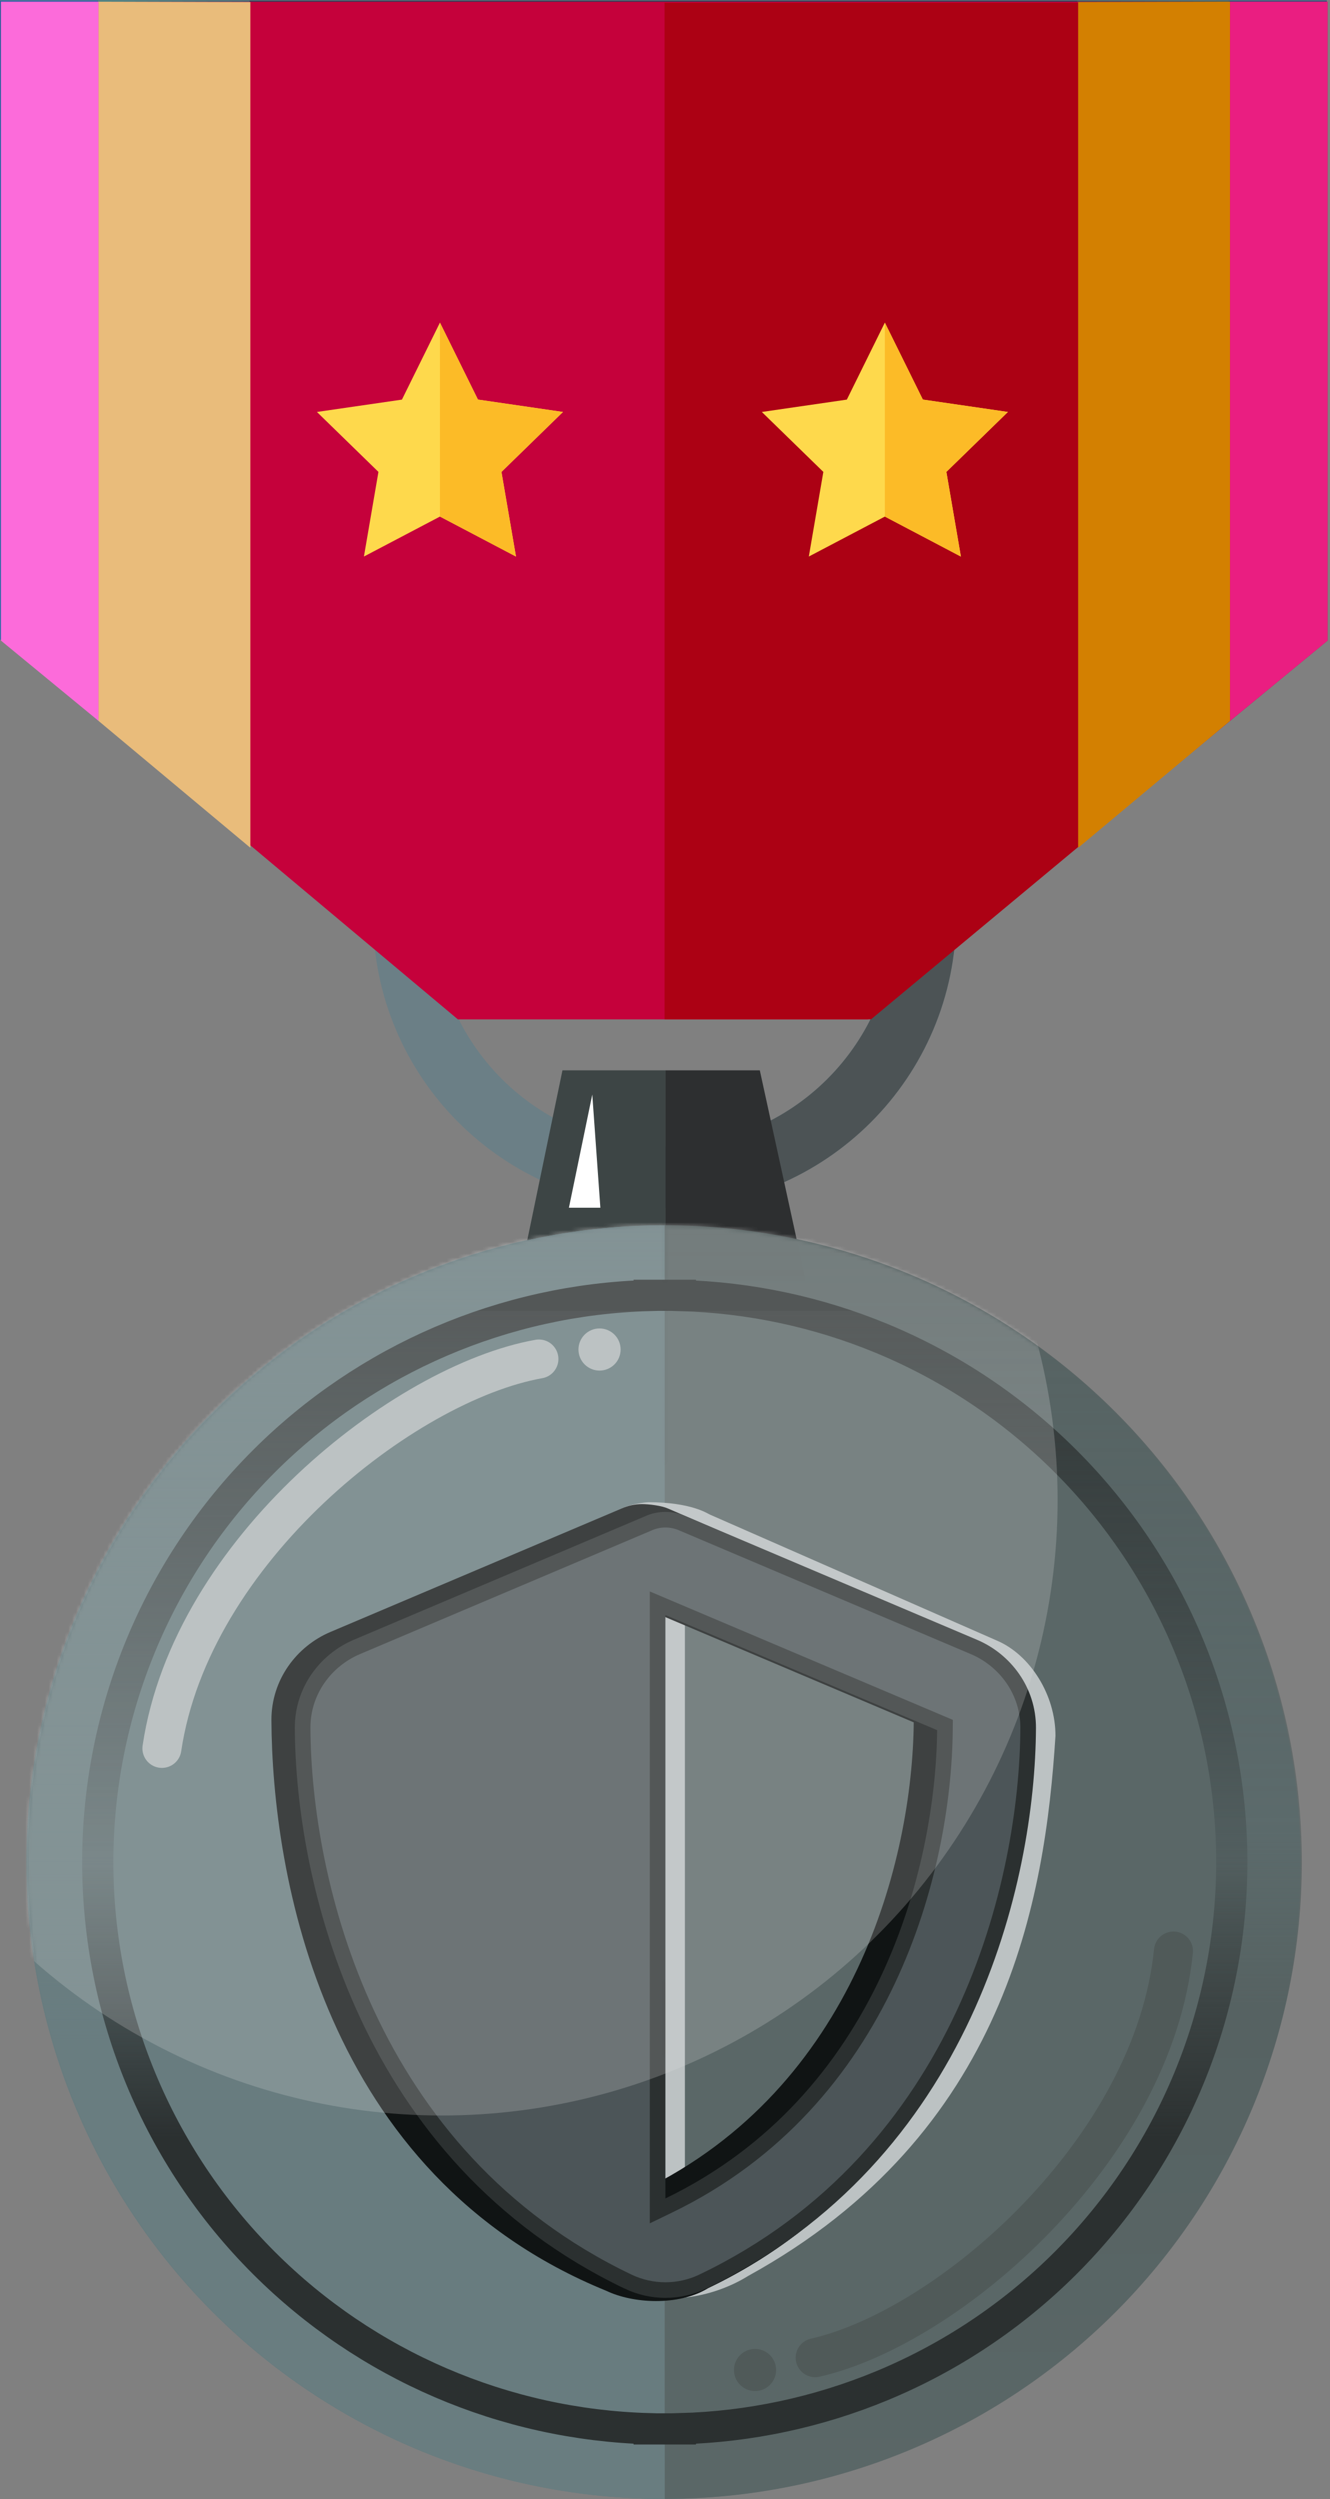 <svg width="341" height="641" viewBox="0 0 341 641" fill="none" xmlns="http://www.w3.org/2000/svg">
<rect x="0" y="0" width="341" height="641" fill="#808080" stroke="none"/>
<ellipse cx="170.101" cy="477.591" rx="163.333" ry="163.333" fill="#687C7F"/>
<ellipse cx="170.101" cy="477.591" rx="163.333" ry="163.333" fill="#687C7F"/>
<path d="M245.157 234.995C245.157 276.285 211.685 309.756 170.396 309.756C129.106 309.756 95.635 276.285 95.635 234.995C95.635 193.706 129.106 160.234 170.396 160.234C211.685 160.234 245.157 193.706 245.157 234.995ZM111.372 234.995C111.372 267.593 137.798 294.019 170.396 294.019C202.994 294.019 229.419 267.593 229.419 234.995C229.419 202.397 202.994 175.971 170.396 175.971C137.798 175.971 111.372 202.397 111.372 234.995Z" fill="#6B7F86"/>
<path d="M170.396 309.756C211.686 309.756 245.157 276.285 245.157 234.995C245.157 193.706 211.686 160.234 170.396 160.234V175.971C202.994 175.971 229.42 202.397 229.42 234.995C229.42 267.593 202.994 294.019 170.396 294.019V309.756Z" fill="#4C5355"/>
<path d="M194.809 274.518H170.625V328.411H206.555L194.809 274.518Z" fill="#2D2F30"/>
<path d="M132.738 329.908L144.21 274.518H170.625V329.908H132.738Z" fill="#3D4545"/>
<path d="M340.16 0.123H0.043L0.134 162.945L117.194 261.142H222.253L340.16 163.996V0.123Z" fill="#2B435D"/>
<path d="M223.131 261.122H170.187V0.41H339.842V163.979L223.131 261.122Z" fill="#273849"/>
<path d="M276.221 0.229V217.134L315.164 184.577V0.113L276.221 0.229Z" fill="#386564"/>
<path d="M315.164 184.58V0.123H340.164V164.001L315.164 184.58Z" fill="#2F527E"/>
<path d="M63.986 0.229V217.134L25.044 184.577V0.113L63.986 0.229Z" fill="#398686"/>
<path d="M25.043 184.58V0.123H0.043V164.001L25.043 184.58Z" fill="#2168AF"/>
<path d="M340.367 0.432H0.25L0.341 163.254L117.401 261.451H222.46L340.367 164.305V0.432Z" fill="#C5013B"/>
<path d="M223.338 261.43H170.394V0.719H340.049V164.287L223.338 261.43Z" fill="#AC0114"/>
<path d="M276.428 0.537V217.442L315.371 184.886V0.422L276.428 0.537Z" fill="#D38001"/>
<path d="M315.371 184.888V0.432H340.371V164.309L315.371 184.888Z" fill="#EA1E81"/>
<path d="M64.193 0.537V217.442L25.25 184.886V0.422L64.193 0.537Z" fill="#E9BC7B"/>
<path d="M25.25 184.888V0.432H0.25V164.309L25.25 184.888Z" fill="#FC6BDA"/>
<mask id="mask0_3448_8086" style="mask-type:alpha" maskUnits="userSpaceOnUse" x="7" y="314" width="327" height="327">
<path d="M170.444 640.926C127.126 640.926 85.581 623.718 54.95 593.087C24.32 562.456 7.111 520.911 7.111 477.593C7.111 434.274 24.32 392.73 54.95 362.099C85.581 331.468 127.126 314.26 170.444 314.26V477.593V640.926Z" fill="#C38957"/>
<path d="M170.444 640.926C127.126 640.926 85.581 623.718 54.95 593.087C24.32 562.456 7.111 520.911 7.111 477.593C7.111 434.274 24.32 392.73 54.95 362.099C85.581 331.468 127.126 314.26 170.444 314.26V477.593V640.926Z" fill="#C38957"/>
<path d="M170.444 314.26C191.894 314.26 213.133 318.484 232.949 326.693C252.766 334.901 270.771 346.932 285.938 362.099C301.105 377.266 313.136 395.271 321.344 415.088C329.553 434.904 333.777 456.144 333.777 477.593C333.777 499.042 329.553 520.281 321.344 540.098C313.136 559.914 301.105 577.92 285.938 593.087C270.771 608.254 252.766 620.285 232.949 628.493C213.133 636.701 191.893 640.926 170.444 640.926L170.444 477.593V314.26Z" fill="#A26753"/>
<path d="M170.443 618.969C132.948 618.969 96.989 604.074 70.476 577.561C43.963 551.048 29.068 515.089 29.068 477.594C29.068 440.099 43.963 404.139 70.476 377.627C96.989 351.114 132.948 336.219 170.443 336.219V477.594V618.969Z" fill="#C38958"/>
<path d="M170.443 336.219C189.009 336.219 207.393 339.876 224.545 346.98C241.698 354.085 257.283 364.499 270.411 377.627C283.538 390.754 293.952 406.339 301.057 423.492C308.162 440.644 311.818 459.028 311.818 477.594C311.818 496.159 308.162 514.543 301.057 531.696C293.952 548.848 283.538 564.433 270.411 577.561C257.283 590.689 241.698 601.102 224.545 608.207C207.393 615.312 189.009 618.969 170.443 618.969V477.594V336.219Z" fill="#A26753"/>
<path d="M170.443 622.969H174.443V622.914C192.171 622.426 209.671 618.698 226.076 611.903C243.714 604.597 259.74 593.889 273.239 580.389C286.738 566.89 297.447 550.864 304.752 533.226C312.058 515.589 315.818 496.685 315.818 477.594C315.818 458.503 312.058 439.599 304.752 421.961C297.447 404.323 286.738 388.297 273.239 374.798C259.74 361.299 243.714 350.591 226.076 343.285C209.671 336.49 192.171 332.762 174.443 332.274V332.219H170.443H166.443V332.274C129.338 333.294 93.967 348.479 67.648 374.798C40.385 402.061 25.068 439.038 25.068 477.594C25.068 516.15 40.385 553.126 67.648 580.389C93.967 606.708 129.338 621.894 166.443 622.914V622.969H170.443Z" stroke="#5B382F" stroke-width="8"/>
<path d="M82.022 558.134C106.518 564.645 146.379 565.274 146.689 548.888C146.748 545.762 144.474 543.22 142.293 540.98C130.472 528.841 126.256 509.109 142.776 500.85C151.798 496.339 163.122 497.453 171.579 502.95C188.999 514.273 171.789 531.797 166.25 545.527C165.257 547.988 165.225 550.77 166.34 553.178C173.124 567.826 193.699 558.134 230.641 558.134C231.275 557.22 220.732 523.496 233.534 516.626C235.673 515.478 237.72 514.763 239.837 514.526C257.771 512.518 271.388 534.367 285.077 522.607V522.607C292.408 516.308 291.815 499.355 287.096 490.92C275.797 470.717 252.088 491.032 242.696 492.769C223.117 496.392 232.53 450.177 238.422 429.582C209.486 442.464 160.653 452.053 167.884 423.586C168.438 421.402 169.621 419.421 170.935 417.591C188.528 393.095 180.362 379.622 157.498 376.664C133.377 376.406 127.107 400.964 146.435 422.698" stroke="#E6C5AA" stroke-width="9"/>
<path d="M166.904 418.996C187.756 392.362 179.597 377.778 155.138 374.664C132.377 374.424 125.019 395.253 139.174 415.692C141.872 419.587 144.489 424.102 143.162 428.651C137.686 447.41 99.884 441.289 77.249 437.045C76.5 477.462 77.249 507.139 77.249 558.924C102.554 565.542 143.749 566.175 143.984 549.483C144.028 546.342 141.726 543.8 139.512 541.572C127.111 529.098 122.759 508.659 140.592 500.452C149.612 496.3 160.6 497.381 169.09 502.531C188.022 514.015 169.943 532.038 164.168 546.125C163.146 548.62 163.114 551.449 164.261 553.888C171.261 568.766 192.494 558.924 230.619 558.924" stroke="#36221D" stroke-width="6"/>
<path d="M169.207 417.594C186.719 393.095 178.593 379.622 155.837 376.664C133.905 376.428 126.802 396.905 140.405 417.018C143.024 420.89 145.571 425.349 144.284 429.843C138.993 448.307 102.545 442.28 80.719 438.101C79.997 477.906 80.719 507.133 80.719 558.134C105.102 564.646 144.781 565.274 145.079 548.881C145.135 545.76 142.872 543.218 140.7 540.977C128.968 528.868 124.766 509.208 141.06 500.913C150.092 496.315 161.502 497.438 169.959 503.021C187.122 514.351 170.034 531.84 164.54 545.543C163.557 547.994 163.526 550.762 164.629 553.162C171.374 567.833 191.852 558.134 228.631 558.134C229.262 557.22 218.77 523.496 231.51 516.626C233.605 515.496 235.612 514.785 237.683 514.537C255.599 512.391 269.258 534.414 282.862 522.559C290.094 516.257 289.5 499.408 284.866 491.008C273.64 470.658 249.989 491.029 240.628 492.769C221.143 496.392 230.511 450.177 236.375 429.582C207.575 442.465 158.968 452.055 166.175 423.578C166.726 421.4 167.901 419.422 169.207 417.594Z" fill="url(#paint0_linear_3448_8086)" stroke="#5C382F" stroke-width="4"/>
</mask>
<g mask="url(#mask0_3448_8086)">
<circle cx="113.348" cy="384.719" r="157.863" fill="#D9D9D9" fill-opacity="0.23"/>
</g>
<path d="M170.444 640.926C127.126 640.926 85.581 623.718 54.95 593.087C24.32 562.456 7.111 520.911 7.111 477.593C7.111 434.274 24.32 392.73 54.95 362.099C85.581 331.468 127.126 314.26 170.444 314.26V477.593V640.926Z" fill="#697D80"/>
<path d="M170.444 640.926C127.126 640.926 85.581 623.718 54.95 593.087C24.32 562.456 7.111 520.911 7.111 477.593C7.111 434.274 24.32 392.73 54.95 362.099C85.581 331.468 127.126 314.26 170.444 314.26V477.593V640.926Z" fill="url(#paint1_linear_3448_8086)"/>
<path d="M170.444 314.26C191.894 314.26 213.133 318.484 232.949 326.693C252.766 334.901 270.771 346.932 285.938 362.099C301.105 377.266 313.136 395.271 321.344 415.088C329.553 434.904 333.777 456.144 333.777 477.593C333.777 499.042 329.553 520.281 321.344 540.098C313.136 559.914 301.105 577.92 285.938 593.087C270.771 608.254 252.766 620.285 232.949 628.493C213.133 636.701 191.893 640.926 170.444 640.926L170.444 477.593V314.26Z" fill="url(#paint2_linear_3448_8086)"/>
<path d="M170.443 618.969C132.948 618.969 96.989 604.074 70.476 577.561C43.963 551.048 29.068 515.089 29.068 477.594C29.068 440.099 43.963 404.139 70.476 377.627C96.989 351.114 132.948 336.219 170.443 336.219V477.594V618.969Z" fill="#687C7F"/>
<path d="M170.443 336.219C189.009 336.219 207.393 339.876 224.545 346.98C241.698 354.085 257.283 364.499 270.411 377.627C283.538 390.754 293.952 406.339 301.057 423.492C308.162 440.644 311.818 459.028 311.818 477.594C311.818 496.159 308.162 514.543 301.057 531.696C293.952 548.848 283.538 564.433 270.411 577.561C257.283 590.689 241.698 601.102 224.545 608.207C207.393 615.312 189.009 618.969 170.443 618.969V477.594V336.219Z" fill="#5A6767"/>
<path d="M170.443 622.969H174.443V622.914C192.171 622.426 209.671 618.698 226.076 611.903C243.714 604.597 259.74 593.889 273.239 580.389C286.738 566.89 297.447 550.864 304.752 533.226C312.058 515.589 315.818 496.685 315.818 477.594C315.818 458.503 312.058 439.599 304.752 421.961C297.447 404.323 286.738 388.297 273.239 374.798C259.74 361.299 243.714 350.591 226.076 343.285C209.671 336.49 192.171 332.762 174.443 332.274V332.219H170.443H166.443V332.274C129.338 333.294 93.967 348.479 67.648 374.798C40.385 402.061 25.068 439.038 25.068 477.594C25.068 516.15 40.385 553.126 67.648 580.389C93.967 606.708 129.338 621.894 166.443 622.914V622.969H170.443Z" stroke="url(#paint3_linear_3448_8086)" stroke-width="8"/>
<path d="M166.266 385.293C177.259 385.293 181.374 388.195 182.056 388.482L255.523 420.746C264.233 424.427 270.653 434.854 270.613 445.226C267.951 487.045 258.032 547.266 191.815 583.736C183.065 589.192 171.168 591.071 164.557 587.904C96.346 555.244 80.788 484.498 80.59 445.226C80.55 434.854 87.043 426.263 95.752 422.582L159.72 386.769C162.123 385.596 165.959 385.293 166.266 385.293ZM175.602 416.248V565.891C230.233 539.446 244.921 480.895 245.277 445.78L175.602 416.248Z" fill="#BCC2C3"/>
<path d="M164.602 385.773C166.423 385.773 169.64 386.169 171.303 386.921L244.451 418.552C253.161 422.234 259.653 430.825 259.613 441.197C259.415 480.468 249.798 554.193 181.588 586.854C173.852 591.574 162.13 590.743 155.519 587.576C82.642 557.881 69.788 480.468 69.59 441.197C69.55 430.825 76.043 422.234 84.752 418.552L159.336 386.921C160.96 386.169 162.781 385.773 164.602 385.773ZM164.602 412.218V561.862C219.233 535.417 233.921 476.866 234.277 441.751L164.602 412.218Z" fill="#101414"/>
<path d="M175.082 390.744L175.104 390.753L175.125 390.763L249.67 422.394L249.672 422.395C257.707 425.791 263.65 433.695 263.613 443.189C263.416 482.137 247.383 553.004 180.189 585.177L180.189 585.178C174.124 588.083 167.079 588.083 161.014 585.178L161.014 585.177C93.82 553.004 77.787 482.135 77.59 443.188C77.554 433.694 83.497 425.791 91.531 422.395L91.533 422.394L166.117 390.763L166.148 390.75L166.177 390.736C167.531 390.109 169.064 389.773 170.602 389.773C172.136 389.773 173.676 390.108 175.082 390.744ZM171.382 412.377L168.602 411.198V414.218V563.862V567.052L171.473 565.662C227.103 538.734 241.917 479.219 242.277 443.771L242.29 442.432L241.057 441.91L171.382 412.377Z" fill="#4C5558" stroke="#2B3030" stroke-width="4"/>
<path d="M145.867 309.754L151.855 280.734L153.928 309.754H145.867Z" fill="white"/>
<mask id="mask1_3448_8086" style="mask-type:alpha" maskUnits="userSpaceOnUse" x="7" y="314" width="327" height="327">
<path d="M170.396 640.928C127.077 640.928 85.532 623.719 54.902 593.089C24.271 562.458 7.062 520.913 7.062 477.595C7.062 434.276 24.271 392.732 54.902 362.101C85.532 331.47 127.077 314.262 170.396 314.262V477.595V640.928Z" fill="#C38957"/>
<path d="M170.396 640.928C127.077 640.928 85.532 623.719 54.902 593.089C24.271 562.458 7.062 520.913 7.062 477.595C7.062 434.276 24.271 392.732 54.902 362.101C85.532 331.47 127.077 314.262 170.396 314.262V477.595V640.928Z" fill="#C38957"/>
<path d="M170.396 314.262C191.845 314.262 213.084 318.486 232.9 326.695C252.717 334.903 270.723 346.934 285.889 362.101C301.056 377.268 313.087 395.273 321.296 415.09C329.504 434.906 333.729 456.146 333.729 477.595C333.729 499.044 329.504 520.283 321.296 540.1C313.087 559.916 301.056 577.922 285.889 593.089C270.722 608.255 252.717 620.287 232.9 628.495C213.084 636.703 191.845 640.928 170.395 640.928L170.396 477.595V314.262Z" fill="#A26753"/>
<path d="M170.395 618.969C132.9 618.969 96.94 604.074 70.427 577.561C43.914 551.048 29.02 515.089 29.02 477.594C29.02 440.099 43.914 404.139 70.427 377.627C96.94 351.114 132.9 336.219 170.395 336.219V477.594V618.969Z" fill="#C38958"/>
<path d="M170.395 336.219C188.96 336.219 207.344 339.876 224.496 346.98C241.649 354.085 257.234 364.499 270.362 377.627C283.49 390.754 293.903 406.339 301.008 423.492C308.113 440.644 311.77 459.028 311.77 477.594C311.77 496.159 308.113 514.543 301.008 531.696C293.903 548.848 283.49 564.433 270.362 577.561C257.234 590.689 241.649 601.102 224.496 608.207C207.344 615.312 188.96 618.969 170.395 618.969V477.594V336.219Z" fill="#A26753"/>
<path d="M170.395 622.969H174.395V622.914C192.122 622.426 209.622 618.698 226.027 611.903C243.665 604.597 259.691 593.889 273.19 580.389C286.689 566.89 297.398 550.864 304.704 533.226C312.009 515.589 315.77 496.685 315.77 477.594C315.77 458.503 312.009 439.599 304.704 421.961C297.398 404.323 286.69 388.297 273.19 374.798C259.691 361.299 243.665 350.591 226.027 343.285C209.622 336.49 192.122 332.762 174.395 332.274V332.219H170.395H166.395V332.274C129.289 333.294 93.918 348.479 67.599 374.798C40.336 402.061 25.02 439.038 25.02 477.594C25.02 516.15 40.336 553.126 67.599 580.389C93.918 606.708 129.289 621.894 166.395 622.914V622.969H170.395Z" stroke="#5B382F" stroke-width="8"/>
<path d="M81.973 558.136C106.469 564.647 146.33 565.276 146.64 548.89C146.699 545.764 144.425 543.222 142.244 540.982C130.423 528.843 126.207 509.111 142.727 500.852C151.749 496.341 163.073 497.455 171.53 502.952C188.95 514.275 171.74 531.799 166.201 545.529C165.208 547.99 165.176 550.772 166.291 553.18C173.076 567.828 193.651 558.136 230.592 558.136C231.226 557.222 220.684 523.498 233.485 516.628C235.624 515.48 237.671 514.765 239.788 514.528C257.723 512.52 271.339 534.369 285.028 522.609V522.609C292.359 516.31 291.766 499.357 287.048 490.922C275.748 470.719 252.039 491.034 242.647 492.771C223.068 496.394 232.481 450.179 238.374 429.584C209.438 442.465 160.604 452.055 167.835 423.588C168.39 421.404 169.572 419.423 170.886 417.593C188.479 393.096 180.314 379.624 157.45 376.666C133.328 376.408 127.058 400.966 146.386 422.7" stroke="#E6C5AA" stroke-width="9"/>
<path d="M166.855 418.998C187.707 392.364 179.548 377.78 155.09 374.666C132.328 374.426 124.97 395.255 139.125 415.694C141.823 419.589 144.44 424.104 143.113 428.653C137.638 447.412 99.835 441.291 77.2 437.047C76.451 477.464 77.2 507.141 77.2 558.926C102.506 565.544 143.7 566.177 143.935 549.485C143.979 546.344 141.678 543.802 139.463 541.574C127.062 529.1 122.71 508.661 140.543 500.454C149.563 496.302 160.551 497.383 169.041 502.533C187.973 514.017 169.895 532.04 164.12 546.127C163.097 548.622 163.065 551.451 164.212 553.89C171.212 568.768 192.445 558.926 230.57 558.926" stroke="#36221D" stroke-width="6"/>
<path d="M169.159 417.596C186.67 393.097 178.544 379.624 155.788 376.666C133.856 376.43 126.753 396.907 140.356 417.02C142.975 420.892 145.522 425.351 144.235 429.845C138.944 448.309 102.496 442.282 80.671 438.103C79.948 477.908 80.671 507.135 80.671 558.136C105.053 564.648 144.732 565.276 145.03 548.883C145.087 545.762 142.823 543.22 140.651 540.979C128.919 528.87 124.717 509.21 141.012 500.915C150.043 496.317 161.453 497.44 169.91 503.023C187.073 514.353 169.985 531.842 164.491 545.545C163.508 547.996 163.477 550.764 164.58 553.164C171.325 567.835 191.803 558.136 228.582 558.136C229.213 557.222 218.721 523.498 231.461 516.628C233.556 515.498 235.563 514.787 237.634 514.539C255.551 512.393 269.209 534.416 282.813 522.561C290.045 516.259 289.451 499.41 284.817 491.01C273.591 470.66 249.94 491.031 240.579 492.771C221.094 496.394 230.462 450.179 236.326 429.584C207.526 442.467 158.919 452.056 166.126 423.58C166.677 421.402 167.852 419.424 169.159 417.596Z" fill="url(#paint4_linear_3448_8086)" stroke="#5C382F" stroke-width="4"/>
</mask>
<g mask="url(#mask1_3448_8086)">
<circle cx="113.299" cy="384.721" r="157.863" fill="#D9D9D9" fill-opacity="0.23"/>
</g>
<path d="M209.003 604.702C243.31 596.908 295.739 551.437 300.865 500.396" stroke="#505A59" stroke-width="10" stroke-linecap="round"/>
<circle cx="193.585" cy="607.856" r="5.405" transform="rotate(177.309 193.585 607.856)" fill="#505A59"/>
<path d="M138.17 348.553C103.534 354.728 49.029 397.687 41.512 448.431" stroke="#BCC2C3" stroke-width="10" stroke-linecap="round"/>
<circle cx="153.718" cy="346.124" r="5.405" fill="#BCC2C3"/>
<path d="M112.799 82.742L122.546 102.492L144.342 105.66L128.571 121.033L132.294 142.741L112.799 132.492L93.305 142.741L97.028 121.033L81.256 105.66L103.052 102.492L112.799 82.742Z" fill="#FED94C"/>
<path d="M112.799 132.484V82.742L122.538 102.471L144.343 105.662L128.569 121.048L132.3 142.755L112.799 132.484Z" fill="#FCBB27"/>
<path d="M226.869 82.742L236.617 102.492L258.413 105.66L242.641 121.033L246.364 142.741L226.869 132.492L207.375 142.741L211.098 121.033L195.326 105.66L217.122 102.492L226.869 82.742Z" fill="#FED94C"/>
<path d="M226.869 132.486V82.742L236.608 102.471L258.417 105.658L242.644 121.033L246.374 142.771L226.869 132.486Z" fill="#FCBB27"/>
<defs>
<linearGradient id="paint0_linear_3448_8086" x1="184.846" y1="376.662" x2="184.846" y2="562.412" gradientUnits="userSpaceOnUse">
<stop stop-color="#AB784D"/>
<stop offset="1" stop-color="#5B382F"/>
</linearGradient>
<linearGradient id="paint1_linear_3448_8086" x1="170.444" y1="314.26" x2="170.444" y2="640.926" gradientUnits="userSpaceOnUse">
<stop stop-color="#697D80"/>
<stop offset="0.485" stop-color="#697D80" stop-opacity="0.5"/>
<stop offset="0.64" stop-color="#697D80"/>
<stop offset="1" stop-color="#697D80"/>
</linearGradient>
<linearGradient id="paint2_linear_3448_8086" x1="170.444" y1="314.26" x2="170.444" y2="640.926" gradientUnits="userSpaceOnUse">
<stop stop-color="#556161"/>
<stop offset="0.475" stop-color="#556161" stop-opacity="0.65"/>
<stop offset="0.615" stop-color="#566262"/>
<stop offset="1" stop-color="#5A6767"/>
</linearGradient>
<linearGradient id="paint3_linear_3448_8086" x1="170.443" y1="336.219" x2="170.443" y2="618.969" gradientUnits="userSpaceOnUse">
<stop stop-color="#2B3030"/>
<stop offset="0" stop-color="#313737"/>
<stop offset="0.5" stop-color="#2B3030" stop-opacity="0.19"/>
<stop offset="0.75" stop-color="#2B3030"/>
<stop offset="1" stop-color="#2B3030"/>
</linearGradient>
<linearGradient id="paint4_linear_3448_8086" x1="184.797" y1="376.664" x2="184.797" y2="562.414" gradientUnits="userSpaceOnUse">
<stop stop-color="#AB784D"/>
<stop offset="1" stop-color="#5B382F"/>
</linearGradient>
</defs>
</svg>
